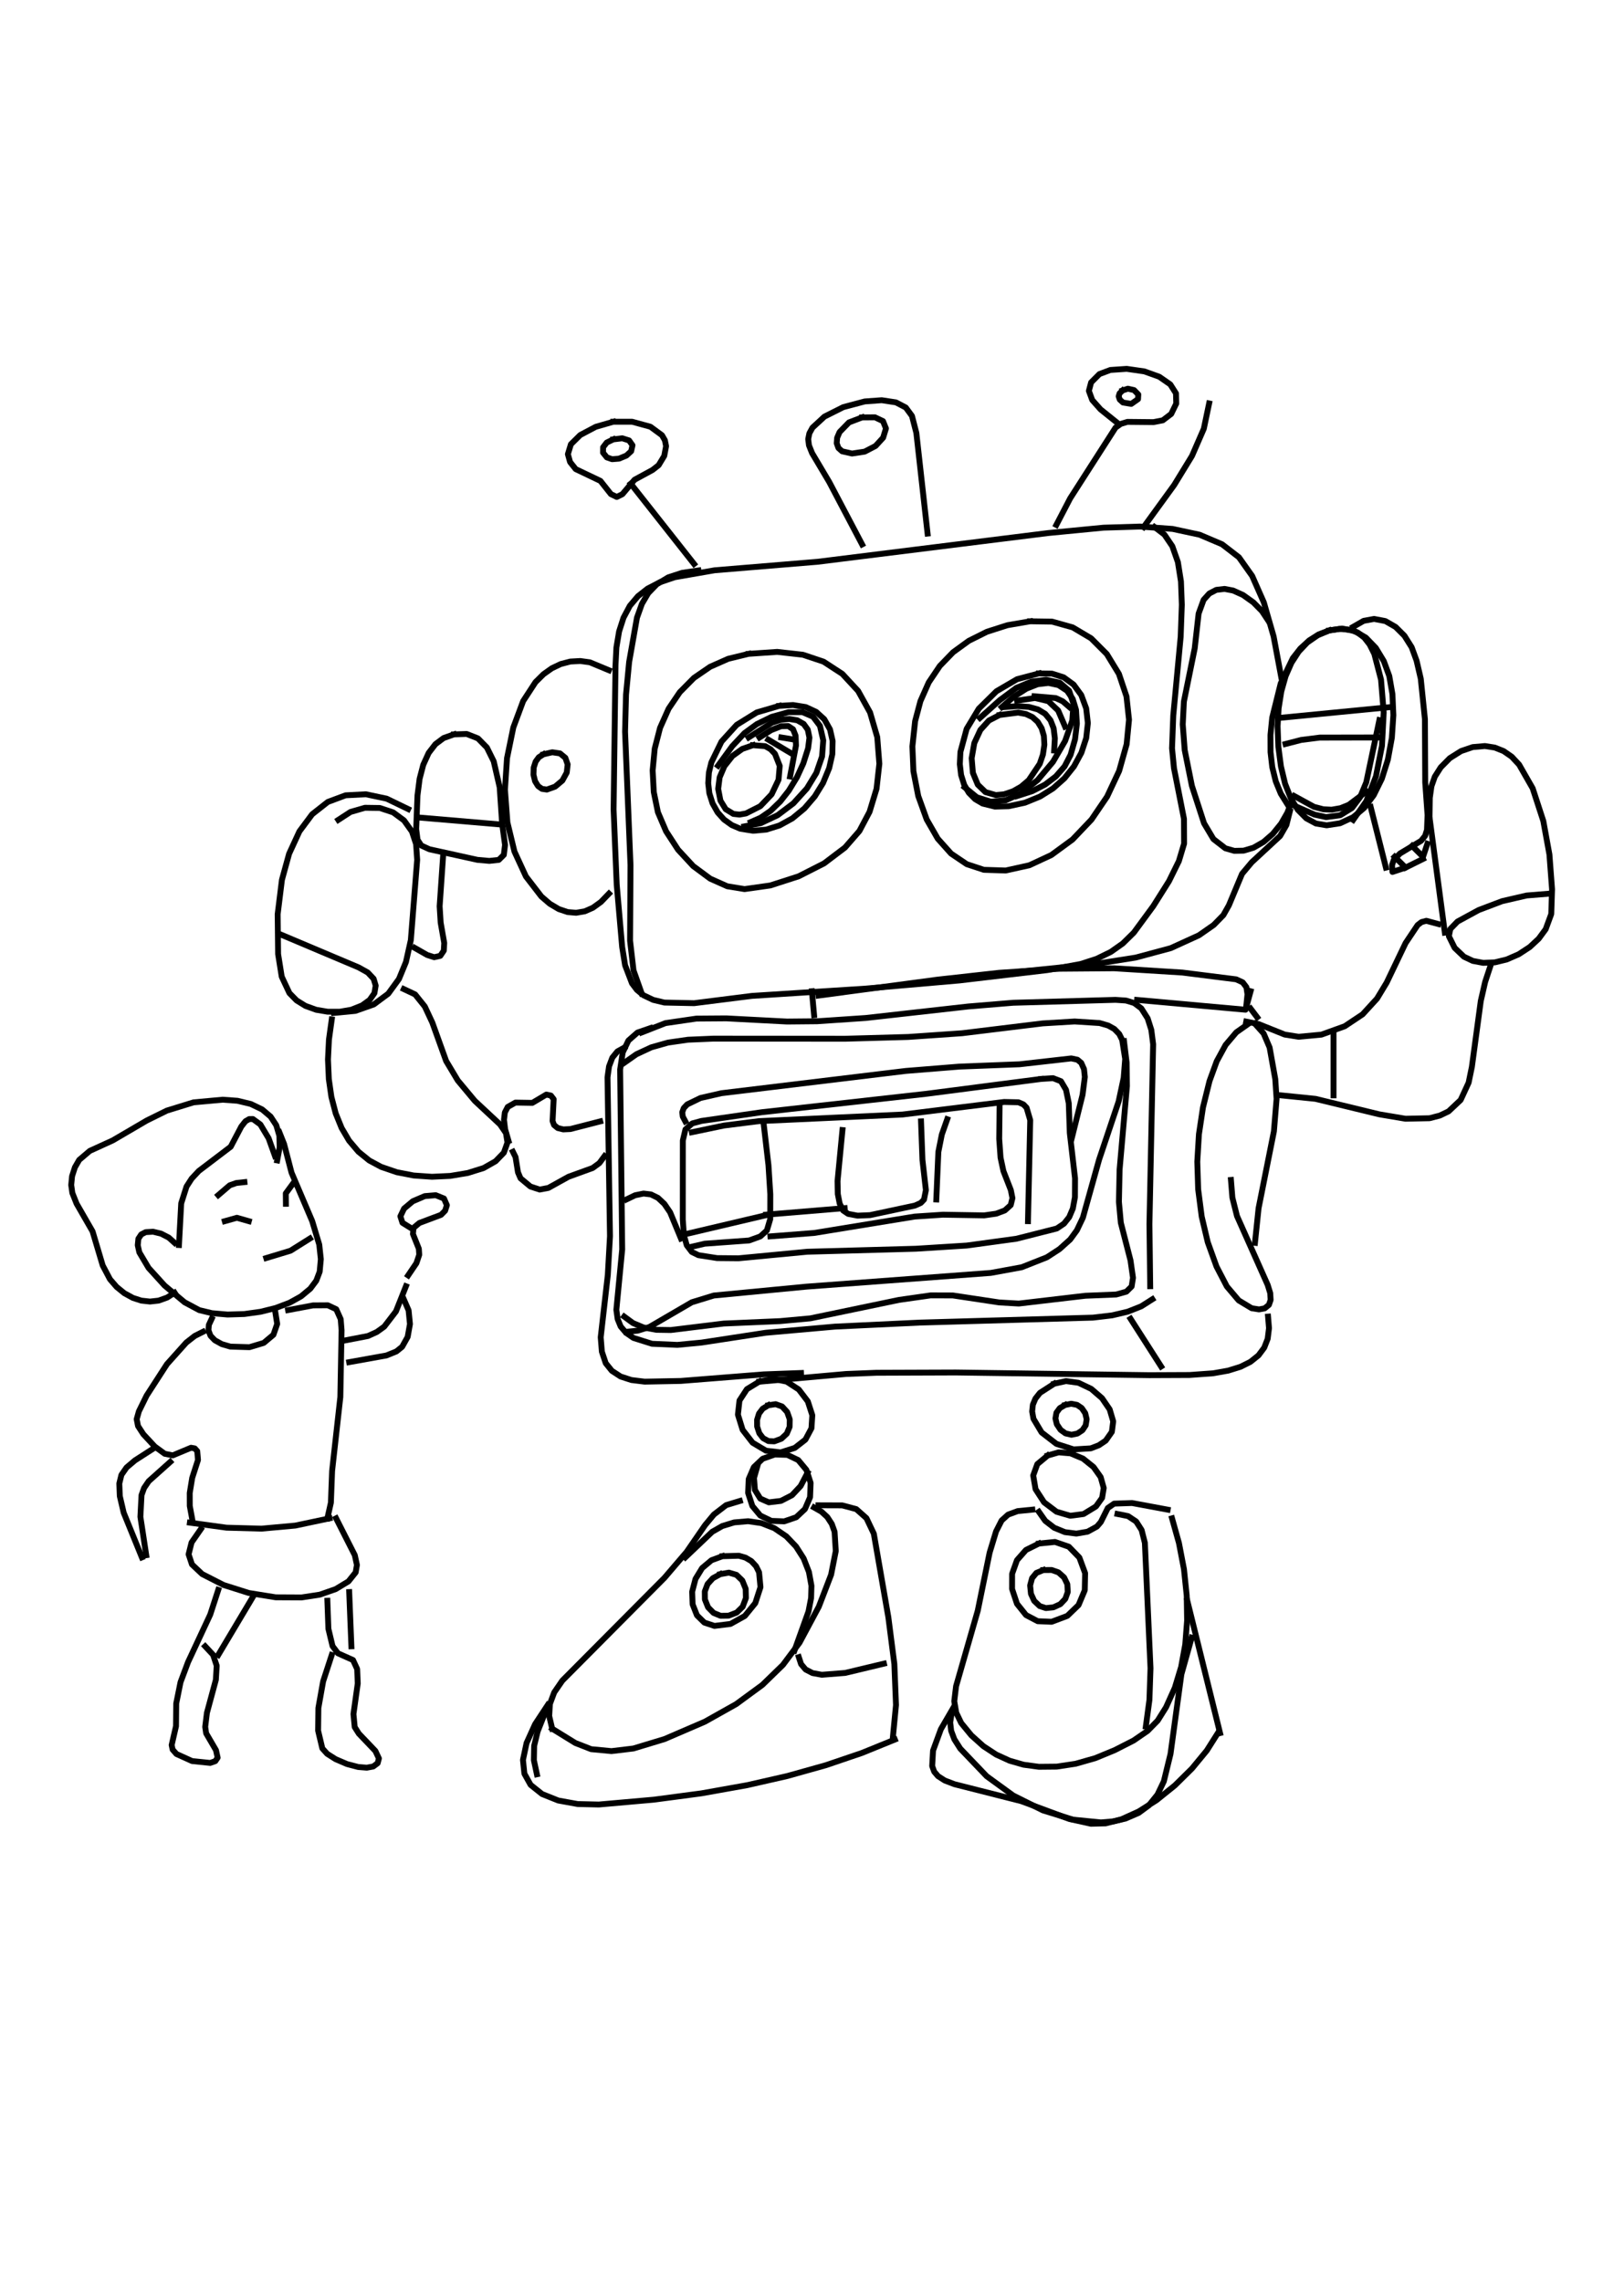 <?xml version="1.0" encoding="UTF-8"?>
<svg xmlns="http://www.w3.org/2000/svg" xmlns:xlink="http://www.w3.org/1999/xlink" width="519pt" height="729pt" viewBox="0 0 519 729" version="1.1">
<g id="surface1">
<path style="fill:none;stroke-width:1.5;stroke-linecap:square;stroke-linejoin:round;stroke:rgb(0%,0%,0%);stroke-opacity:1;stroke-miterlimit:4;" d="M 220.409 106.691 L 223.688 106.662 L 225.75 107.638 L 226.509 109.516 L 225.784 111.875 L 223.847 113.987 L 221.069 115.434 L 217.831 115.925 L 215.291 115.35 L 214.356 114.503 L 213.916 113.287 L 214.028 111.891 L 214.65 110.438 L 217.059 107.966 L 220.409 106.691 " transform="matrix(1.25,0,0,1.25,0,0)"/>
<path style="fill:none;stroke-width:1.5;stroke-linecap:square;stroke-linejoin:round;stroke:rgb(0%,0%,0%);stroke-opacity:1;stroke-miterlimit:4;" d="M 340.938 264.45 L 340.938 279.972 " transform="matrix(1.25,0,0,1.25,0,0)"/>
<path style="fill:none;stroke-width:1.5;stroke-linecap:square;stroke-linejoin:round;stroke:rgb(0%,0%,0%);stroke-opacity:1;stroke-miterlimit:4;" d="M 330.337 204.575 L 329.144 207.706 L 327.516 210.547 L 325.419 213.134 L 323.034 215.209 L 320.462 216.678 L 317.947 217.425 L 315.581 217.478 L 313.294 216.831 L 310.231 214.459 L 307.825 210.419 L 304.725 200.859 L 302.887 191.716 L 302.387 185.159 L 302.681 179.322 L 305.447 165.722 L 306.444 156.831 L 307.722 153.316 L 309.181 151.7 L 310.962 150.772 L 313.075 150.525 L 315.269 150.941 L 317.794 152.078 L 320.453 153.975 L 322.641 156.2 L 324.197 158.559 " transform="matrix(1.25,0,0,1.25,0,0)"/>
<path style="fill:none;stroke-width:1.5;stroke-linecap:square;stroke-linejoin:round;stroke:rgb(0%,0%,0%);stroke-opacity:1;stroke-miterlimit:4;" d="M 103.231 252.806 L 106.128 254.169 L 108.603 257.256 L 110.522 261.353 L 114.066 271.2 L 117.034 276.156 L 121.391 281.378 L 127.841 287.397 L 129.356 289.616 L 129.747 292.028 L 128.816 294.628 L 126.7 296.812 L 123.644 298.547 L 119.597 299.812 L 115.112 300.562 L 110.438 300.781 L 105.756 300.453 L 101.456 299.619 L 97.469 298.259 L 94.4 296.613 L 91.641 294.375 L 89.241 291.541 L 87.338 288.309 L 85.822 284.572 L 84.728 280.381 L 84.072 275.819 L 83.853 270.8 L 84.103 265.703 L 84.816 260.569 " transform="matrix(1.25,0,0,1.25,0,0)"/>
<path style="fill:none;stroke-width:1.5;stroke-linecap:square;stroke-linejoin:round;stroke:rgb(0%,0%,0%);stroke-opacity:1;stroke-miterlimit:4;" d="M 160.147 306.584 L 162.375 305.509 L 164.531 305.069 L 166.428 305.294 L 168.213 306.172 L 169.853 307.712 L 171.325 309.872 L 174.097 316.562 " transform="matrix(1.25,0,0,1.25,0,0)"/>
<path style="fill:none;stroke-width:1.5;stroke-linecap:square;stroke-linejoin:round;stroke:rgb(0%,0%,0%);stroke-opacity:1;stroke-miterlimit:4;" d="M 320.85 261.678 L 323.066 264.153 L 324.597 267.741 L 326.044 275.819 L 326.378 280.872 L 325.697 289.163 L 321.775 308.816 L 320.85 317.672 " transform="matrix(1.25,0,0,1.25,0,0)"/>
<path style="fill:none;stroke-width:1.5;stroke-linecap:square;stroke-linejoin:round;stroke:rgb(0%,0%,0%);stroke-opacity:1;stroke-miterlimit:4;" d="M 175.213 286.625 L 174.559 285.391 L 174.428 284.291 L 174.816 283.219 L 175.691 282.291 L 179.091 280.647 L 184.45 279.419 L 231.566 273.728 L 245.325 272.619 L 260.666 272.028 L 273.894 270.528 L 275.466 270.863 L 276.434 271.672 L 277.144 273.266 L 277.356 275.269 L 276.772 279.828 L 273.978 291.059 " transform="matrix(1.25,0,0,1.25,0,0)"/>
<path style="fill:none;stroke-width:1.5;stroke-linecap:square;stroke-linejoin:round;stroke:rgb(0%,0%,0%);stroke-opacity:1;stroke-miterlimit:4;" d="M 196.416 189.05 L 201.997 192.378 " transform="matrix(1.25,0,0,1.25,0,0)"/>
<path style="fill:none;stroke-width:1.5;stroke-linecap:square;stroke-linejoin:round;stroke:rgb(0%,0%,0%);stroke-opacity:1;stroke-miterlimit:4;" d="M 175.213 315.453 L 196.416 310.462 " transform="matrix(1.25,0,0,1.25,0,0)"/>
<path style="fill:none;stroke-width:1.5;stroke-linecap:square;stroke-linejoin:round;stroke:rgb(0%,0%,0%);stroke-opacity:1;stroke-miterlimit:4;" d="M 304.669 418.572 L 302.038 427.947 L 299.262 448.288 L 297.55 455.312 L 295.928 458.697 L 293.712 461.453 L 291.106 463.375 L 287.719 464.831 L 284.659 465.538 L 281.453 465.806 L 274.363 465.103 L 266.631 462.728 L 259.047 458.931 L 252.247 453.991 L 245.506 446.941 L 243.997 444.562 L 243.175 442.378 L 242.931 440.244 L 243.287 437.975 " transform="matrix(1.25,0,0,1.25,0,0)"/>
<path style="fill:none;stroke-width:1.5;stroke-linecap:square;stroke-linejoin:round;stroke:rgb(0%,0%,0%);stroke-opacity:1;stroke-miterlimit:4;" d="M 263.375 158.803 L 269 158.887 L 274.244 160.359 L 278.959 163.153 L 282.966 167.166 L 286.069 172.247 L 288.003 178.003 L 288.65 183.956 L 288.044 190.225 L 286.128 197.047 L 283.044 203.619 L 279.05 209.491 L 274.197 214.588 L 268.784 218.55 L 263.166 221.162 L 257.128 222.5 L 251.544 222.325 L 247.175 220.884 L 243.162 218.178 L 239.756 214.369 L 236.928 209.463 L 234.766 203.472 L 233.534 197.144 L 233.269 190.784 L 233.966 184.322 L 235.319 179.216 L 237.441 174.434 L 240.281 170.213 L 243.675 166.709 L 247.697 163.787 L 252.331 161.475 L 257.562 159.803 L 263.375 158.803 " transform="matrix(1.25,0,0,1.25,0,0)"/>
<path style="fill:none;stroke-width:1.5;stroke-linecap:square;stroke-linejoin:round;stroke:rgb(0%,0%,0%);stroke-opacity:1;stroke-miterlimit:4;" d="M 191.394 167.119 L 198.688 166.619 L 205.275 167.353 L 210.553 169.119 L 215.356 172.244 L 219.387 176.597 L 222.444 182.103 L 224.281 188.403 L 224.819 195.216 L 224.103 201.609 L 222.316 207.497 L 219.722 212.4 L 216.037 216.631 L 210.691 220.678 L 204.175 223.988 L 196.941 226.319 L 190.356 227.253 L 185.941 226.531 L 181.569 224.581 L 177.238 221.378 L 173.363 217.191 L 170.291 212.478 L 168.206 207.6 L 167.15 202.444 L 166.859 196.916 L 167.391 191.341 L 168.753 186.044 L 170.938 181.15 L 173.803 176.919 L 177.406 173.278 L 181.559 170.428 L 186.178 168.387 L 191.394 167.119 " transform="matrix(1.25,0,0,1.25,0,0)"/>
<path style="fill:none;stroke-width:1.5;stroke-linecap:square;stroke-linejoin:round;stroke:rgb(0%,0%,0%);stroke-opacity:1;stroke-miterlimit:4;" d="M 49.103 388.081 L 48.519 384.913 L 48.509 381.606 L 49.138 377.75 L 50.619 373.163 L 50.422 370.9 L 49.797 370.212 L 48.844 370.041 L 44.159 371.994 L 42.112 371.578 L 39.575 369.731 L 36.644 366.578 L 35.288 364.488 L 34.944 362.744 L 35.506 360.738 L 37.478 356.725 L 42.681 348.681 L 47.631 343.15 L 49.806 341.453 L 51.894 340.403 " transform="matrix(1.25,0,0,1.25,0,0)"/>
<path style="fill:none;stroke-width:1.5;stroke-linecap:square;stroke-linejoin:round;stroke:rgb(0%,0%,0%);stroke-opacity:1;stroke-miterlimit:4;" d="M 243.847 436.312 L 240.55 441.981 L 238.547 447.444 L 238.325 451.397 L 238.841 452.828 L 239.809 453.975 L 241.528 455.081 L 244.022 456.041 L 261.066 460.359 L 273.4 464.928 L 278.909 466.147 L 282.675 466.05 L 286.669 465.028 L 291.113 463.016 L 295.681 460.128 L 300.372 456.353 L 304.753 452.025 L 308.531 447.441 L 311.363 442.966 " transform="matrix(1.25,0,0,1.25,0,0)"/>
<path style="fill:none;stroke-width:1.5;stroke-linecap:square;stroke-linejoin:round;stroke:rgb(0%,0%,0%);stroke-opacity:1;stroke-miterlimit:4;" d="M 265.609 386.416 L 267.234 388.725 L 269.534 390.494 L 272.269 391.613 L 275.188 391.984 L 278.047 391.5 L 280.444 390.188 L 281.441 389.028 L 283.231 385.441 L 284.847 384.325 L 289.431 384.169 L 298.531 385.863 " transform="matrix(1.25,0,0,1.25,0,0)"/>
<path style="fill:none;stroke-width:1.5;stroke-linecap:square;stroke-linejoin:round;stroke:rgb(0%,0%,0%);stroke-opacity:1;stroke-miterlimit:4;" d="M 208.134 385.309 L 210.041 386.394 L 211.512 387.756 L 212.656 389.509 L 213.372 391.506 L 213.678 396.444 L 212.484 402.494 L 209.341 410.666 L 204.412 419.869 L 200.156 425.559 L 194.894 430.672 L 188.219 435.562 L 180.203 440.062 L 169.894 444.503 L 161.944 446.909 L 156.334 447.581 L 151.131 447.084 L 147.1 445.506 L 141.175 441.856 " transform="matrix(1.25,0,0,1.25,0,0)"/>
<path style="fill:none;stroke-width:1.5;stroke-linecap:square;stroke-linejoin:round;stroke:rgb(0%,0%,0%);stroke-opacity:1;stroke-miterlimit:4;" d="M 176.887 289.397 L 185.103 287.684 L 194.041 286.559 L 230.75 284.872 L 256.716 281.659 L 260.375 281.738 L 261.647 282.284 L 262.456 283.122 L 263.391 286.303 L 262.819 312.128 " transform="matrix(1.25,0,0,1.25,0,0)"/>
<path style="fill:none;stroke-width:1.5;stroke-linecap:square;stroke-linejoin:round;stroke:rgb(0%,0%,0%);stroke-opacity:1;stroke-miterlimit:4;" d="M 255.562 282.744 L 255.463 291.084 L 255.806 295.897 L 256.534 299.306 L 258.428 304.163 L 258.844 306.234 L 258.406 308.016 L 256.894 309.384 L 254.706 310.209 L 251.625 310.65 L 241.075 310.475 L 233.856 310.953 L 208.137 315.147 L 196.975 316.009 " transform="matrix(1.25,0,0,1.25,0,0)"/>
<path style="fill:none;stroke-width:1.5;stroke-linecap:square;stroke-linejoin:round;stroke:rgb(0%,0%,0%);stroke-opacity:1;stroke-miterlimit:4;" d="M 266.166 275.775 L 269.234 275.578 L 271.247 276.363 L 272.544 278.55 L 273.247 281.984 L 273.509 289.584 L 274.85 301.169 L 274.825 305.997 L 274.288 308.894 L 273.359 311.087 L 272.031 312.759 L 270.188 314 L 259.866 316.619 L 247.153 318.359 L 234.172 319.172 L 206.409 319.941 L 188.809 321.616 L 183.325 321.566 L 178.562 320.822 L 176.875 319.994 L 175.584 318.303 L 174.859 315.772 L 174.566 311.731 L 174.578 291.509 L 175.244 288.684 L 176.984 287.141 L 179.316 286.512 L 194.787 284.278 L 236.797 279.581 L 266.166 275.775 " transform="matrix(1.25,0,0,1.25,0,0)"/>
<path style="fill:none;stroke-width:1.5;stroke-linecap:square;stroke-linejoin:round;stroke:rgb(0%,0%,0%);stroke-opacity:1;stroke-miterlimit:4;" d="M 339.822 161.137 L 343.134 160.659 L 346.294 161.284 L 349.203 162.975 L 351.75 165.613 L 353.794 168.988 L 355.191 172.791 L 355.997 177.431 L 356.234 182.803 L 355.85 188.569 L 354.831 194.153 L 353.284 199.047 L 351.206 203.256 L 348.775 206.494 L 345.953 208.878 L 342.613 210.425 L 339.184 210.95 L 336.438 210.491 L 333.969 209.162 L 331.825 207.006 L 330.053 204.125 L 328.556 200.331 L 327.494 195.909 L 326.831 190.881 L 326.637 185.613 L 326.9 181.041 L 327.581 176.738 L 328.678 172.831 L 330.175 169.412 L 332.041 166.531 L 334.234 164.216 L 336.884 162.372 L 339.822 161.137 " transform="matrix(1.25,0,0,1.25,0,0)"/>
<path style="fill:none;stroke-width:1.5;stroke-linecap:square;stroke-linejoin:round;stroke:rgb(0%,0%,0%);stroke-opacity:1;stroke-miterlimit:4;" d="M 365.491 209.009 L 369.397 238.391 " transform="matrix(1.25,0,0,1.25,0,0)"/>
<path style="fill:none;stroke-width:1.5;stroke-linecap:square;stroke-linejoin:round;stroke:rgb(0%,0%,0%);stroke-opacity:1;stroke-miterlimit:4;" d="M 70.309 334.856 L 70.869 338.391 L 69.903 341.166 L 67.425 343.244 L 63.778 344.337 L 58.894 344.191 L 56.706 343.553 L 54.925 342.566 L 53.819 341.416 L 53.291 340.028 L 53.4 338.631 L 54.125 337.075 " transform="matrix(1.25,0,0,1.25,0,0)"/>
<path style="fill:none;stroke-width:1.5;stroke-linecap:square;stroke-linejoin:round;stroke:rgb(0%,0%,0%);stroke-opacity:1;stroke-miterlimit:4;" d="M 207.575 253.359 L 208.134 259.459 " transform="matrix(1.25,0,0,1.25,0,0)"/>
<path style="fill:none;stroke-width:1.5;stroke-linecap:square;stroke-linejoin:round;stroke:rgb(0%,0%,0%);stroke-opacity:1;stroke-miterlimit:4;" d="M 195.3 287.734 L 196.469 297.794 L 196.941 305.247 L 196.925 311.581 L 196.062 314.5 L 194.381 316.028 L 191.519 317.062 L 180.172 317.884 L 176.328 318.781 " transform="matrix(1.25,0,0,1.25,0,0)"/>
<path style="fill:none;stroke-width:1.5;stroke-linecap:square;stroke-linejoin:round;stroke:rgb(0%,0%,0%);stroke-opacity:1;stroke-miterlimit:4;" d="M 299.647 388.081 L 301.413 394.381 L 302.7 401.091 L 303.403 407.828 L 303.503 414.206 L 303.028 420.319 L 301.978 426.066 L 300.369 431.369 L 298.122 436.359 L 295.972 439.788 L 293.403 442.409 L 289.828 444.866 L 284.972 447.341 L 280.022 449.381 L 274.994 450.812 L 270.169 451.544 L 265.597 451.587 L 261.709 451.059 L 258.128 450.034 L 254.684 448.462 L 251.412 446.316 L 248.344 443.562 L 245.741 440.391 L 244.481 437.775 L 243.972 434.834 L 244.434 430.994 L 249.978 411.688 L 253.012 396.856 L 254.659 391.425 L 256.078 388.637 L 257.731 387.137 L 260.184 386.234 L 263.934 385.863 " transform="matrix(1.25,0,0,1.25,0,0)"/>
<path style="fill:none;stroke-width:1.5;stroke-linecap:square;stroke-linejoin:round;stroke:rgb(0%,0%,0%);stroke-opacity:1;stroke-miterlimit:4;" d="M 164.053 253.916 L 161.966 248.028 L 161.088 240.447 L 161.197 221.116 L 159.806 187.025 L 160.05 177.569 L 160.85 169.2 L 162.85 157.875 L 164.113 154.344 L 165.728 151.603 L 167.928 149.331 L 170.85 147.572 L 174.4 146.416 L 178.559 145.806 " transform="matrix(1.25,0,0,1.25,0,0)"/>
<path style="fill:none;stroke-width:1.5;stroke-linecap:square;stroke-linejoin:round;stroke:rgb(0%,0%,0%);stroke-opacity:1;stroke-miterlimit:4;" d="M 256.122 180.734 L 259.231 178.053 L 262.419 176.019 L 265.297 174.887 L 268.059 174.562 L 270.6 175.106 L 272.812 176.55 L 274.253 178.647 L 275.097 181.428 L 275.322 184.956 L 274.847 188.966 L 273.712 192.928 L 272.184 195.878 L 269.947 198.453 L 267.194 200.534 L 263.9 202.219 L 260.028 203.466 " transform="matrix(1.25,0,0,1.25,0,0)"/>
<path style="fill:none;stroke-width:1.5;stroke-linecap:square;stroke-linejoin:round;stroke:rgb(0%,0%,0%);stroke-opacity:1;stroke-miterlimit:4;" d="M 266.728 401.306 L 268.869 401.284 L 270.597 401.891 L 272.053 403.191 L 272.872 404.897 L 272.994 406.897 L 272.359 408.669 L 271.094 410.016 L 269.316 410.828 L 267.394 411.025 L 265.812 410.506 L 264.413 409.184 L 263.578 407.375 L 263.366 405.231 L 263.866 403.372 L 264.966 402.038 L 266.728 401.306 " transform="matrix(1.25,0,0,1.25,0,0)"/>
<path style="fill:none;stroke-width:1.5;stroke-linecap:square;stroke-linejoin:round;stroke:rgb(0%,0%,0%);stroke-opacity:1;stroke-miterlimit:4;" d="M 184.697 397.766 L 188.897 397.644 L 190.603 398.131 L 192.094 399.016 L 193.287 400.306 L 194.069 401.875 L 194.428 405.669 L 193.106 409.75 L 190.425 413.038 L 186.769 415.072 L 182.659 415.578 L 180.075 414.725 L 178.188 412.875 L 177.078 410.066 L 176.963 406.831 L 177.816 403.569 L 179.509 400.797 L 181.906 398.791 L 184.697 397.766 " transform="matrix(1.25,0,0,1.25,0,0)"/>
<path style="fill:none;stroke-width:1.5;stroke-linecap:square;stroke-linejoin:round;stroke:rgb(0%,0%,0%);stroke-opacity:1;stroke-miterlimit:4;" d="M 329.219 205.681 L 327.459 202.869 L 326.166 199.713 L 325.272 196.078 L 324.831 192.238 L 324.819 187.841 L 325.259 183.428 L 327.431 174.684 L 330.522 168.238 L 332.447 165.778 L 334.734 163.678 L 337.159 162.15 L 339.822 161.137 L 342.478 160.75 L 345.259 160.972 L 347.128 161.684 L 348.816 162.997 L 350.163 164.728 L 351.369 167.134 L 353.078 173.7 L 353.766 182.084 L 353.316 190.669 L 351.788 198.434 L 349.319 204.781 L 345.959 209.562 " transform="matrix(1.25,0,0,1.25,0,0)"/>
<path style="fill:none;stroke-width:1.5;stroke-linecap:square;stroke-linejoin:round;stroke:rgb(0%,0%,0%);stroke-opacity:1;stroke-miterlimit:4;" d="M 164.053 263.894 L 170.144 261.506 L 178.041 260.35 L 185.678 260.294 L 201.216 261.106 L 208.906 261.034 L 221.312 260.197 L 247.537 257.256 L 259.041 256.303 L 285.2 255.559 L 287.878 255.738 L 289.978 256.372 L 291.797 257.744 L 293.416 260.294 L 294.353 263.247 L 294.819 266.906 L 293.872 312.891 L 294.066 328.759 " transform="matrix(1.25,0,0,1.25,0,0)"/>
<path style="fill:none;stroke-width:1.5;stroke-linecap:square;stroke-linejoin:round;stroke:rgb(0%,0%,0%);stroke-opacity:1;stroke-miterlimit:4;" d="M 264.491 177.963 L 269.913 178.425 L 271.703 179.253 L 273.419 180.734 " transform="matrix(1.25,0,0,1.25,0,0)"/>
<path style="fill:none;stroke-width:1.5;stroke-linecap:square;stroke-linejoin:round;stroke:rgb(0%,0%,0%);stroke-opacity:1;stroke-miterlimit:4;" d="M 235.475 286.625 L 235.841 296.472 L 236.719 304.2 L 236.234 306.609 L 235.412 307.469 L 233.912 308.141 L 222.431 310.584 L 219.25 310.719 L 216.847 310.266 L 215.581 309.413 L 214.684 307.659 L 214.2 305.197 L 214.128 301.881 L 215.387 288.844 " transform="matrix(1.25,0,0,1.25,0,0)"/>
<path style="fill:none;stroke-width:1.5;stroke-linecap:square;stroke-linejoin:round;stroke:rgb(0%,0%,0%);stroke-opacity:1;stroke-miterlimit:4;" d="M 85.931 388.081 L 90.706 397.494 L 91.256 400.003 L 90.931 401.897 L 89.088 404.2 L 85.825 406.172 L 81.772 407.587 L 77.109 408.303 L 70.484 408.269 L 63.619 407.166 L 57.159 405.119 L 51.681 402.322 L 49.075 399.859 L 48.219 397.281 L 48.975 394.25 L 51.337 390.853 " transform="matrix(1.25,0,0,1.25,0,0)"/>
<path style="fill:none;stroke-width:1.5;stroke-linecap:square;stroke-linejoin:round;stroke:rgb(0%,0%,0%);stroke-opacity:1;stroke-miterlimit:4;" d="M 329.778 207.347 L 328.891 210.863 L 327.272 213.681 L 320.031 220.384 L 317.547 223.347 L 314.181 231.406 L 312.772 233.9 L 310.3 236.425 L 306.531 239.053 L 299.316 242.344 L 290.35 244.756 L 280.453 246.319 L 260.587 248.372 " transform="matrix(1.25,0,0,1.25,0,0)"/>
<path style="fill:none;stroke-width:1.5;stroke-linecap:square;stroke-linejoin:round;stroke:rgb(0%,0%,0%);stroke-opacity:1;stroke-miterlimit:4;" d="M 175.213 398.059 L 182.081 391.528 L 184.662 390.053 L 187.697 389.125 L 191.259 388.819 L 194.644 389.306 L 197.947 390.591 L 201.034 392.688 L 203.512 395.278 L 205.469 398.347 L 206.816 401.794 L 207.459 405.322 L 207.369 408.456 L 206.706 411.881 L 203.113 421.897 " transform="matrix(1.25,0,0,1.25,0,0)"/>
<path style="fill:none;stroke-width:1.5;stroke-linecap:square;stroke-linejoin:round;stroke:rgb(0%,0%,0%);stroke-opacity:1;stroke-miterlimit:4;" d="M 141.175 441.856 L 140.412 438.609 L 140.591 435.531 L 141.691 432.584 L 143.769 429.559 L 169.875 403.297 L 175.562 396.644 L 180.266 389.819 L 182.512 387.116 L 185.656 384.703 L 189.162 383.644 " transform="matrix(1.25,0,0,1.25,0,0)"/>
<path style="fill:none;stroke-width:1.5;stroke-linecap:square;stroke-linejoin:round;stroke:rgb(0%,0%,0%);stroke-opacity:1;stroke-miterlimit:4;" d="M 265.609 394.531 L 269.719 394.113 L 273.269 395.341 L 275.956 398.106 L 277.428 402.097 L 277.337 406.462 L 275.744 410.253 L 272.878 413.016 L 268.866 414.525 L 265.306 414.375 L 262.316 412.806 L 260.006 409.922 L 258.753 406.144 L 258.762 402.262 L 260.006 398.778 L 262.303 396.169 L 265.609 394.531 " transform="matrix(1.25,0,0,1.25,0,0)"/>
<path style="fill:none;stroke-width:1.5;stroke-linecap:square;stroke-linejoin:round;stroke:rgb(0%,0%,0%);stroke-opacity:1;stroke-miterlimit:4;" d="M 285.697 108.109 L 281.375 104.641 L 279.241 102.234 L 278.387 99.906 L 278.959 97.747 L 281.084 95.616 L 283.887 94.562 L 288.059 94.278 L 292.572 94.928 L 296.384 96.297 L 299.203 98.256 L 300.656 100.544 L 300.728 103.144 L 299.438 105.797 L 297.284 107.434 L 294.903 107.897 L 288.247 107.831 L 286.538 108.35 L 285.216 109.284 L 273.606 127.381 L 270.072 134.166 " transform="matrix(1.25,0,0,1.25,0,0)"/>
<path style="fill:none;stroke-width:1.5;stroke-linecap:square;stroke-linejoin:round;stroke:rgb(0%,0%,0%);stroke-opacity:1;stroke-miterlimit:4;" d="M 303.553 409.147 L 311.922 442.966 " transform="matrix(1.25,0,0,1.25,0,0)"/>
<path style="fill:none;stroke-width:1.5;stroke-linecap:square;stroke-linejoin:round;stroke:rgb(0%,0%,0%);stroke-opacity:1;stroke-miterlimit:4;" d="M 195.859 310.462 L 215.947 308.8 " transform="matrix(1.25,0,0,1.25,0,0)"/>
<path style="fill:none;stroke-width:1.5;stroke-linecap:square;stroke-linejoin:round;stroke:rgb(0%,0%,0%);stroke-opacity:1;stroke-miterlimit:4;" d="M 319.734 257.797 L 321.409 260.012 " transform="matrix(1.25,0,0,1.25,0,0)"/>
<path style="fill:none;stroke-width:1.5;stroke-linecap:square;stroke-linejoin:round;stroke:rgb(0%,0%,0%);stroke-opacity:1;stroke-miterlimit:4;" d="M 43.525 373.666 L 38.019 378.591 L 36.844 380.319 L 36.181 382.137 L 35.894 387.694 L 37.388 397.506 " transform="matrix(1.25,0,0,1.25,0,0)"/>
<path style="fill:none;stroke-width:1.5;stroke-linecap:square;stroke-linejoin:round;stroke:rgb(0%,0%,0%);stroke-opacity:1;stroke-miterlimit:4;" d="M 350.425 206.238 L 354.331 221.759 " transform="matrix(1.25,0,0,1.25,0,0)"/>
<path style="fill:none;stroke-width:1.5;stroke-linecap:square;stroke-linejoin:round;stroke:rgb(0%,0%,0%);stroke-opacity:1;stroke-miterlimit:4;" d="M 71.981 238.947 L 91.681 247.266 L 94.022 248.569 L 95.522 250.166 L 96.05 251.912 L 95.725 253.85 L 94.519 255.575 L 92.569 256.988 L 89.838 258.078 L 86.891 258.591 L 83.753 258.591 L 80.831 258.097 L 78.081 257.1 L 75.828 255.706 L 73.997 253.834 L 72.025 249.634 L 71.103 243.859 L 70.991 233.662 L 72.078 224.891 L 73.912 218.228 L 76.553 212.497 L 79.816 208.119 L 83.816 204.975 L 88.359 203.281 L 93.531 203.012 L 98.853 204.137 L 104.347 206.791 " transform="matrix(1.25,0,0,1.25,0,0)"/>
<path style="fill:none;stroke-width:1.5;stroke-linecap:square;stroke-linejoin:round;stroke:rgb(0%,0%,0%);stroke-opacity:1;stroke-miterlimit:4;" d="M 79.237 316.562 L 74.278 319.675 L 68.075 321.553 " transform="matrix(1.25,0,0,1.25,0,0)"/>
<path style="fill:none;stroke-width:1.5;stroke-linecap:square;stroke-linejoin:round;stroke:rgb(0%,0%,0%);stroke-opacity:1;stroke-miterlimit:4;" d="M 159.588 271.656 L 162.731 269.453 L 166.528 267.691 L 170.784 266.488 L 175.875 265.75 L 182.387 265.472 L 216.053 265.5 L 232.216 265.044 L 245.969 264.094 L 266.584 261.578 L 274.747 261.087 L 281.141 261.494 L 283.322 262.125 L 284.894 263.003 L 286.147 264.291 L 286.903 265.797 L 287.672 270.659 L 287.288 275.491 L 285.997 281.531 L 280.997 296.409 L 276.856 311.231 L 275.328 314.447 L 273.619 316.794 L 270.866 319.272 L 267.644 321.366 L 261.228 323.903 L 253.303 325.356 L 206.134 328.866 L 182.5 331.131 L 176.887 332.85 L 166.012 339.188 L 163.037 340.113 L 160.147 340.403 " transform="matrix(1.25,0,0,1.25,0,0)"/>
<path style="fill:none;stroke-width:1.5;stroke-linecap:square;stroke-linejoin:round;stroke:rgb(0%,0%,0%);stroke-opacity:1;stroke-miterlimit:4;" d="M 140.059 435.759 L 136.809 440.694 L 134.628 445.5 L 133.703 449.837 L 134.069 453.347 L 135.653 456.203 L 138.581 458.544 L 142.728 460.206 L 147.7 461.109 L 153.1 461.234 L 167.162 459.991 L 179.297 458.381 L 190.994 456.291 L 201.262 453.953 L 211.128 451.188 L 220.312 448.069 L 228.781 444.628 " transform="matrix(1.25,0,0,1.25,0,0)"/>
<path style="fill:none;stroke-width:1.5;stroke-linecap:square;stroke-linejoin:round;stroke:rgb(0%,0%,0%);stroke-opacity:1;stroke-miterlimit:4;" d="M 156.797 107.797 L 161.622 107.797 L 166.294 109.075 L 169.25 111.25 L 169.991 112.537 L 170.294 114.041 L 169.828 116.525 L 168.387 118.909 L 166.834 120.122 L 162.234 122.622 L 159.125 126.312 L 157.688 127.019 L 156.188 126.297 L 153.512 122.919 L 147.181 119.9 L 145.747 118.091 L 145.191 116.084 L 145.959 113.55 L 148.347 111.194 L 152.309 109.097 L 156.797 107.797 " transform="matrix(1.25,0,0,1.25,0,0)"/>
<path style="fill:none;stroke-width:1.5;stroke-linecap:square;stroke-linejoin:round;stroke:rgb(0%,0%,0%);stroke-opacity:1;stroke-miterlimit:4;" d="M 161.262 123.631 L 177.444 144.144 " transform="matrix(1.25,0,0,1.25,0,0)"/>
<path style="fill:none;stroke-width:1.5;stroke-linecap:square;stroke-linejoin:round;stroke:rgb(0%,0%,0%);stroke-opacity:1;stroke-miterlimit:4;" d="M 287.369 266.113 L 288.041 271.613 L 288.119 277.594 L 286.238 298.981 L 286.069 307.188 L 286.556 312.534 L 289.028 322.141 L 289.669 326.6 L 289.325 328.809 L 287.978 330.144 L 285.366 330.875 L 277.503 331.191 L 260.466 333.188 L 255.475 332.903 L 243.597 331.113 L 237.947 331.094 L 229.838 332.253 L 207.194 336.966 L 199.459 337.675 L 185.037 338.294 L 171.512 339.953 L 167.809 339.897 L 164.512 339.294 L 161.834 338.172 L 159.588 336.522 " transform="matrix(1.25,0,0,1.25,0,0)"/>
<path style="fill:none;stroke-width:1.5;stroke-linecap:square;stroke-linejoin:round;stroke:rgb(0%,0%,0%);stroke-opacity:1;stroke-miterlimit:4;" d="M 107.694 209.009 L 127.225 210.672 " transform="matrix(1.25,0,0,1.25,0,0)"/>
<path style="fill:none;stroke-width:1.5;stroke-linecap:square;stroke-linejoin:round;stroke:rgb(0%,0%,0%);stroke-opacity:1;stroke-miterlimit:4;" d="M 55.8 406.375 L 53.747 412.688 L 48.069 424.85 L 46.153 429.966 L 45.053 435.4 L 45 441.206 L 43.888 446.028 L 44.131 447.194 L 45.116 448.316 L 49.109 450.122 L 53.737 450.6 L 55.044 450.141 L 55.644 449.262 L 55.222 447.341 L 52.703 443.031 L 52.462 441.384 L 52.9 437.809 L 55.188 429.363 L 55.403 425.756 L 54.478 422.959 L 52.453 420.791 " transform="matrix(1.25,0,0,1.25,0,0)"/>
<path style="fill:none;stroke-width:1.5;stroke-linecap:square;stroke-linejoin:round;stroke:rgb(0%,0%,0%);stroke-opacity:1;stroke-miterlimit:4;" d="M 138.953 192.797 L 141.194 192.278 L 143.178 192.572 L 144.544 193.7 L 145.131 195.387 L 144.897 197.475 L 143.778 199.509 L 141.922 201.062 L 139.812 201.816 L 138.556 201.631 L 137.569 200.925 L 136.803 199.688 L 136.387 197.994 L 136.45 196.194 L 136.944 194.666 L 137.762 193.544 L 138.953 192.797 " transform="matrix(1.25,0,0,1.25,0,0)"/>
<path style="fill:none;stroke-width:1.5;stroke-linecap:square;stroke-linejoin:round;stroke:rgb(0%,0%,0%);stroke-opacity:1;stroke-miterlimit:4;" d="M 209.25 254.469 L 239.641 250.4 L 255.425 248.647 L 270.844 247.606 L 284.856 247.494 L 302.288 248.581 L 316.05 250.319 L 317.722 251.091 L 318.663 252.325 L 318.938 254.141 L 318.619 257.241 " transform="matrix(1.25,0,0,1.25,0,0)"/>
<path style="fill:none;stroke-width:1.5;stroke-linecap:square;stroke-linejoin:round;stroke:rgb(0%,0%,0%);stroke-opacity:1;stroke-miterlimit:4;" d="M 130.012 291.616 L 129.144 288.644 L 128.85 286.228 L 129.075 284.334 L 129.809 282.931 L 131.775 281.819 L 136.103 281.891 L 139.681 279.766 L 140.838 280.019 L 141.553 280.947 L 141.272 286.538 L 141.656 287.559 L 142.591 288.319 L 144.006 288.672 L 145.838 288.581 L 153.45 286.625 " transform="matrix(1.25,0,0,1.25,0,0)"/>
<path style="fill:none;stroke-width:1.5;stroke-linecap:square;stroke-linejoin:round;stroke:rgb(0%,0%,0%);stroke-opacity:1;stroke-miterlimit:4;" d="M 45.756 318.225 L 46.328 307.569 L 47.688 303.284 L 49.006 301.241 L 50.828 299.294 L 58.984 293.1 L 61.688 287.953 L 62.756 286.587 L 63.716 286.031 L 64.656 286.022 L 66.559 287.406 L 68.678 290.941 L 70.309 295.494 " transform="matrix(1.25,0,0,1.25,0,0)"/>
<path style="fill:none;stroke-width:1.5;stroke-linecap:square;stroke-linejoin:round;stroke:rgb(0%,0%,0%);stroke-opacity:1;stroke-miterlimit:4;" d="M 103.787 328.759 L 101.231 335.188 L 98.231 339.094 L 96.347 340.447 L 94.084 341.478 L 88.162 342.619 " transform="matrix(1.25,0,0,1.25,0,0)"/>
<path style="fill:none;stroke-width:1.5;stroke-linecap:square;stroke-linejoin:round;stroke:rgb(0%,0%,0%);stroke-opacity:1;stroke-miterlimit:4;" d="M 103.231 332.084 L 104.469 334.928 L 104.812 338.428 L 104.228 341.703 L 102.809 344.241 L 101.344 345.419 L 98.794 346.453 L 89.281 348.163 " transform="matrix(1.25,0,0,1.25,0,0)"/>
<path style="fill:none;stroke-width:1.5;stroke-linecap:square;stroke-linejoin:round;stroke:rgb(0%,0%,0%);stroke-opacity:1;stroke-miterlimit:4;" d="M 295.181 134.719 L 297.7 136.637 L 299.722 139.619 L 301.144 143.662 L 301.931 148.616 L 302.153 154.562 L 301.856 162.766 L 299.962 182.903 L 299.647 191.269 L 300.153 196.381 L 302.7 209.294 L 302.731 215.634 L 301.394 220.103 L 298.859 225.244 L 294.856 231.597 L 289.872 238.381 L 287.053 241.153 L 284.006 243.3 L 280.372 245.075 L 276.309 246.391 L 267.772 247.956 L 245.322 250.6 L 221.256 252.691 L 192.259 254.547 L 177.456 256.413 L 169.866 256.253 L 167 255.569 L 164.503 254.381 L 162.841 253.016 L 161.584 251.347 L 159.816 246.725 L 159.066 242.066 L 157.669 226.059 L 156.875 206.909 L 157.356 170.756 " transform="matrix(1.25,0,0,1.25,0,0)"/>
<path style="fill:none;stroke-width:1.5;stroke-linecap:square;stroke-linejoin:round;stroke:rgb(0%,0%,0%);stroke-opacity:1;stroke-miterlimit:4;" d="M 365.491 208.453 L 365.553 203.909 L 365.972 200.953 L 366.834 198.512 L 368.353 196.122 L 370.663 193.787 L 373.547 191.972 L 376.538 190.953 L 379.634 190.684 L 382.163 191.078 L 384.416 191.978 L 386.509 193.425 L 388.387 195.444 L 391.85 201.494 L 394.572 209.847 L 396.134 218.406 L 396.806 227.284 L 396.6 233.628 L 395.175 237.506 L 393.391 239.934 L 391.1 242.062 L 388.281 243.906 L 385.203 245.247 L 382.188 245.978 L 379.209 246.106 L 376.547 245.606 L 374.278 244.531 L 371.906 242.275 L 370.425 239.297 L 370.797 237.447 L 372.637 235.547 L 378.062 232.597 L 384.047 230.331 L 390.312 228.887 L 396.181 228.412 " transform="matrix(1.25,0,0,1.25,0,0)"/>
<path style="fill:none;stroke-width:1.5;stroke-linecap:square;stroke-linejoin:round;stroke:rgb(0%,0%,0%);stroke-opacity:1;stroke-miterlimit:4;" d="M 326.988 183.506 L 355.447 180.734 " transform="matrix(1.25,0,0,1.25,0,0)"/>
<path style="fill:none;stroke-width:1.5;stroke-linecap:square;stroke-linejoin:round;stroke:rgb(0%,0%,0%);stroke-opacity:1;stroke-miterlimit:4;" d="M 294.625 332.084 L 291.772 333.897 L 288.328 335.262 L 284.344 336.2 L 279.45 336.781 L 235.075 338.056 L 213.463 339.081 L 195.778 340.647 L 179.356 343.159 L 173.184 343.75 L 166.691 343.466 L 161.953 341.975 L 160.062 340.669 L 158.684 339.05 L 157.916 337.166 L 157.578 334.784 L 159.075 319.341 L 158.547 273.372 L 159.206 269.009 L 160.656 265.969 L 162.975 263.928 L 166.284 262.784 " transform="matrix(1.25,0,0,1.25,0,0)"/>
<path style="fill:none;stroke-width:1.5;stroke-linecap:square;stroke-linejoin:round;stroke:rgb(0%,0%,0%);stroke-opacity:1;stroke-miterlimit:4;" d="M 64.728 408.038 L 55.8 423.006 " transform="matrix(1.25,0,0,1.25,0,0)"/>
<path style="fill:none;stroke-width:1.5;stroke-linecap:square;stroke-linejoin:round;stroke:rgb(0%,0%,0%);stroke-opacity:1;stroke-miterlimit:4;" d="M 199.762 188.497 L 203.113 189.05 " transform="matrix(1.25,0,0,1.25,0,0)"/>
<path style="fill:none;stroke-width:1.5;stroke-linecap:square;stroke-linejoin:round;stroke:rgb(0%,0%,0%);stroke-opacity:1;stroke-miterlimit:4;" d="M 314.712 301.594 L 315.078 306.122 L 316.256 310.816 L 324.109 328.438 L 324.753 330.525 L 324.856 332.256 L 324.416 333.525 L 323.334 334.406 L 321.9 334.681 L 320.012 334.384 L 316.694 332.384 L 313.663 328.809 L 311.019 323.722 L 308.778 317.497 L 307.231 310.95 L 306.328 303.981 L 306.106 296.922 L 306.525 289.903 L 307.559 283.053 L 309.228 276.316 L 311.072 271.259 L 313.344 267.087 L 316.075 263.863 L 319.175 261.678 " transform="matrix(1.25,0,0,1.25,0,0)"/>
<path style="fill:none;stroke-width:1.5;stroke-linecap:square;stroke-linejoin:round;stroke:rgb(0%,0%,0%);stroke-opacity:1;stroke-miterlimit:4;" d="M 184.141 402.353 L 186.353 401.962 L 188.284 402.525 L 189.778 403.966 L 190.647 406.103 L 190.703 408.469 L 189.869 410.678 L 188.353 412.169 L 186.256 412.969 L 184.234 412.997 L 182.438 412.262 L 181.028 410.825 L 180.216 408.819 L 180.194 406.753 L 180.9 404.887 L 182.25 403.391 L 184.141 402.353 " transform="matrix(1.25,0,0,1.25,0,0)"/>
<path style="fill:none;stroke-width:1.5;stroke-linecap:square;stroke-linejoin:round;stroke:rgb(0%,0%,0%);stroke-opacity:1;stroke-miterlimit:4;" d="M 57.475 312.128 L 60.556 311.262 L 63.612 312.128 " transform="matrix(1.25,0,0,1.25,0,0)"/>
<path style="fill:none;stroke-width:1.5;stroke-linecap:square;stroke-linejoin:round;stroke:rgb(0%,0%,0%);stroke-opacity:1;stroke-miterlimit:4;" d="M 73.656 334.856 L 80.034 333.656 L 83.812 333.631 L 85.966 334.637 L 87.103 337.175 L 87.328 339.997 L 87.013 357.084 L 84.906 375.978 L 84.597 384.087 L 83.7 388.081 " transform="matrix(1.25,0,0,1.25,0,0)"/>
<path style="fill:none;stroke-width:1.5;stroke-linecap:square;stroke-linejoin:round;stroke:rgb(0%,0%,0%);stroke-opacity:1;stroke-miterlimit:4;" d="M 286.994 99.806 L 288.359 99.353 L 289.944 99.709 L 291.022 100.831 L 290.953 102.019 L 289.225 103.234 L 287.109 102.884 L 286.281 102.131 L 286.009 101.3 L 286.238 100.541 L 286.994 99.806 " transform="matrix(1.25,0,0,1.25,0,0)"/>
<path style="fill:none;stroke-width:1.5;stroke-linecap:square;stroke-linejoin:round;stroke:rgb(0%,0%,0%);stroke-opacity:1;stroke-miterlimit:4;" d="M 309.131 103.119 L 307.775 109.581 L 304.75 116.531 L 300.194 123.975 L 292.391 134.719 " transform="matrix(1.25,0,0,1.25,0,0)"/>
<path style="fill:none;stroke-width:1.5;stroke-linecap:square;stroke-linejoin:round;stroke:rgb(0%,0%,0%);stroke-opacity:1;stroke-miterlimit:4;" d="M 113.275 218.988 L 112.4 231.647 L 112.662 235.816 L 113.575 241.022 L 113.463 242.984 L 112.566 244.312 L 111.009 244.662 L 109.216 244.091 L 106.019 242.272 " transform="matrix(1.25,0,0,1.25,0,0)"/>
<path style="fill:none;stroke-width:1.5;stroke-linecap:square;stroke-linejoin:round;stroke:rgb(0%,0%,0%);stroke-opacity:1;stroke-miterlimit:4;" d="M 319.734 253.359 L 318.441 258.081 L 290.719 255.578 " transform="matrix(1.25,0,0,1.25,0,0)"/>
<path style="fill:none;stroke-width:1.5;stroke-linecap:square;stroke-linejoin:round;stroke:rgb(0%,0%,0%);stroke-opacity:1;stroke-miterlimit:4;" d="M 104.903 313.791 L 102.894 312.541 L 102.362 310.884 L 103.309 308.909 L 105.537 307.038 L 108.597 305.725 L 111.4 305.488 L 113.513 306.344 L 114.25 308.047 L 113.803 309.453 L 112.766 310.506 L 107.216 312.591 L 105.731 313.828 L 105.575 315.406 L 107.084 319.172 L 107.184 320.722 L 106.459 322.866 L 104.347 325.988 " transform="matrix(1.25,0,0,1.25,0,0)"/>
<path style="fill:none;stroke-width:1.5;stroke-linecap:square;stroke-linejoin:round;stroke:rgb(0%,0%,0%);stroke-opacity:1;stroke-miterlimit:4;" d="M 345.959 160.222 L 348.647 158.681 L 351.303 158.197 L 354.181 158.744 L 356.806 160.25 L 359.059 162.494 L 360.916 165.444 L 362.166 168.856 L 363.241 173.478 L 364.303 183.806 L 364.378 199.994 L 364.975 208.341 L 364.828 212.128 L 364.347 213.644 L 363.331 214.906 L 357.947 218.141 L 356.353 219.756 L 355.894 221.122 L 356.003 222.869 L 359.353 221.759 L 356.562 218.988 " transform="matrix(1.25,0,0,1.25,0,0)"/>
<path style="fill:none;stroke-width:1.5;stroke-linecap:square;stroke-linejoin:round;stroke:rgb(0%,0%,0%);stroke-opacity:1;stroke-miterlimit:4;" d="M 364.931 215.662 L 363.816 218.988 L 361.025 216.216 " transform="matrix(1.25,0,0,1.25,0,0)"/>
<path style="fill:none;stroke-width:1.5;stroke-linecap:square;stroke-linejoin:round;stroke:rgb(0%,0%,0%);stroke-opacity:1;stroke-miterlimit:4;" d="M 363.816 219.544 L 359.353 221.759 " transform="matrix(1.25,0,0,1.25,0,0)"/>
<path style="fill:none;stroke-width:1.5;stroke-linecap:square;stroke-linejoin:round;stroke:rgb(0%,0%,0%);stroke-opacity:1;stroke-miterlimit:4;" d="M 199.206 180.422 L 202.75 180.2 L 206 180.725 L 208.675 181.959 L 210.738 183.834 L 212.206 186.434 L 212.872 189.394 L 212.794 192.775 L 211.997 196.316 L 210.416 200.141 L 208.306 203.559 L 205.678 206.619 L 202.591 209.172 L 199.3 210.984 L 195.922 212.041 L 192.519 212.344 L 189.266 211.819 L 187.1 210.894 L 185.1 209.463 L 183.475 207.644 L 182.175 205.341 L 181.359 202.756 L 181.066 200.162 L 181.244 197.463 L 181.872 194.869 L 184.463 189.547 L 188.353 185.269 L 193.475 182.1 L 199.206 180.422 " transform="matrix(1.25,0,0,1.25,0,0)"/>
<path style="fill:none;stroke-width:1.5;stroke-linecap:square;stroke-linejoin:round;stroke:rgb(0%,0%,0%);stroke-opacity:1;stroke-miterlimit:4;" d="M 267.863 372.019 L 270.659 371.219 L 273.706 371.475 L 276.891 372.812 L 279.584 374.972 L 281.4 377.531 L 282.184 380.325 L 281.772 382.844 L 280.197 385.047 L 277.031 386.981 L 273.625 387.425 L 270.119 386.4 L 266.938 383.994 L 264.753 380.631 L 264.156 377.122 L 265.203 374.231 L 267.863 372.019 " transform="matrix(1.25,0,0,1.25,0,0)"/>
<path style="fill:none;stroke-width:1.5;stroke-linecap:square;stroke-linejoin:round;stroke:rgb(0%,0%,0%);stroke-opacity:1;stroke-miterlimit:4;" d="M 139.5 437.422 L 137.459 442.541 L 136.562 446.244 L 136.497 449.906 L 137.269 453.5 " transform="matrix(1.25,0,0,1.25,0,0)"/>
<path style="fill:none;stroke-width:1.5;stroke-linecap:square;stroke-linejoin:round;stroke:rgb(0%,0%,0%);stroke-opacity:1;stroke-miterlimit:4;" d="M 191.394 188.497 L 197.291 184.756 L 199.444 184.025 L 201.731 183.766 L 203.8 184.094 L 205.475 185.041 L 206.522 186.497 L 206.947 188.541 L 206.603 191.266 L 205.384 195.109 L 203.753 198.659 L 201.669 202.084 L 199.478 204.866 L 197.012 207.253 L 194.478 209.006 L 191.953 210.119 " transform="matrix(1.25,0,0,1.25,0,0)"/>
<path style="fill:none;stroke-width:1.5;stroke-linecap:square;stroke-linejoin:round;stroke:rgb(0%,0%,0%);stroke-opacity:1;stroke-miterlimit:4;" d="M 250.541 183.506 L 255.597 178.966 L 259.841 175.822 L 263.669 174.231 L 267.444 173.734 L 270.969 174.509 L 273.344 176.562 L 274.453 179.878 L 274.15 184.147 L 272.316 189.378 L 269.209 194.719 L 265.284 199.384 L 261.053 202.769 L 257.144 204.544 L 253.331 204.919 L 249.747 203.784 L 246.637 201.247 " transform="matrix(1.25,0,0,1.25,0,0)"/>
<path style="fill:none;stroke-width:1.5;stroke-linecap:square;stroke-linejoin:round;stroke:rgb(0%,0%,0%);stroke-opacity:1;stroke-miterlimit:4;" d="M 156.8 112.306 L 159.091 112.025 L 160.834 112.575 L 161.706 113.809 L 161.372 115.322 L 160.153 116.444 L 158.272 117.225 L 156.494 117.372 L 155.144 116.906 L 154.172 115.697 L 154.194 114.319 L 155.119 113.119 L 156.8 112.306 " transform="matrix(1.25,0,0,1.25,0,0)"/>
<path style="fill:none;stroke-width:1.5;stroke-linecap:square;stroke-linejoin:round;stroke:rgb(0%,0%,0%);stroke-opacity:1;stroke-miterlimit:4;" d="M 44.641 330.422 L 42.734 331.65 L 40.556 332.431 L 38.337 332.675 L 36.125 332.431 L 33.978 331.738 L 31.788 330.541 L 29.812 328.931 L 28.116 326.969 L 26.256 323.45 L 23.663 314.741 L 19.581 307.653 L 18.494 304.922 L 18.206 302.881 L 18.425 300.631 L 19.153 298.369 L 20.244 296.478 L 22.956 294.166 L 28.825 291.488 L 37.547 286.387 L 42.653 283.869 L 49.491 281.759 L 56.916 281.081 L 60.712 281.353 L 64.119 282.178 L 67.016 283.566 L 69.184 285.403 L 70.634 287.609 L 71.425 290.288 L 71.503 293.231 L 70.866 296.603 " transform="matrix(1.25,0,0,1.25,0,0)"/>
<path style="fill:none;stroke-width:1.5;stroke-linecap:square;stroke-linejoin:round;stroke:rgb(0%,0%,0%);stroke-opacity:1;stroke-miterlimit:4;" d="M 194.184 353.097 L 197.734 352.438 L 201.122 353.137 L 204.213 355.147 L 206.531 358.184 L 207.678 361.731 L 207.463 365.062 L 205.919 367.959 L 203.203 370.078 L 199.584 371.228 L 195.838 370.794 L 192.412 368.75 L 189.859 365.459 L 188.662 361.578 L 189.059 357.972 L 190.959 355.066 L 194.184 353.097 " transform="matrix(1.25,0,0,1.25,0,0)"/>
<path style="fill:none;stroke-width:1.5;stroke-linecap:square;stroke-linejoin:round;stroke:rgb(0%,0%,0%);stroke-opacity:1;stroke-miterlimit:4;" d="M 193.625 374.775 L 192.766 377.759 L 193.009 380.822 L 194.381 383.041 L 196.559 383.997 L 199.653 383.628 L 202.497 382.166 L 204.691 379.825 L 206.459 376.438 " transform="matrix(1.25,0,0,1.25,0,0)"/>
<path style="fill:none;stroke-width:1.5;stroke-linecap:square;stroke-linejoin:round;stroke:rgb(0%,0%,0%);stroke-opacity:1;stroke-miterlimit:4;" d="M 204.787 350.934 L 195.247 351.288 L 174.056 352.966 L 164.819 353.147 L 161.431 352.734 L 158.666 351.834 L 156.419 350.366 L 154.863 348.428 L 153.875 345.478 L 153.581 341.809 L 155.397 325.859 L 155.95 315.978 L 155.319 275.347 L 155.709 272.566 L 156.55 270.341 L 157.853 268.741 L 159.588 267.775 " transform="matrix(1.25,0,0,1.25,0,0)"/>
<path style="fill:none;stroke-width:1.5;stroke-linecap:square;stroke-linejoin:round;stroke:rgb(0%,0%,0%);stroke-opacity:1;stroke-miterlimit:4;" d="M 220.409 139.153 L 212.006 123.2 L 207.616 115.809 L 206.828 113.828 L 206.628 112.228 L 206.928 110.759 L 207.713 109.319 L 210.787 106.481 L 215.584 104.072 L 221.075 102.609 L 225.428 102.294 L 229.059 102.847 L 231.575 104.162 L 233.159 106.312 L 234.278 110.653 L 237.15 136.381 " transform="matrix(1.25,0,0,1.25,0,0)"/>
<path style="fill:none;stroke-width:1.5;stroke-linecap:square;stroke-linejoin:round;stroke:rgb(0%,0%,0%);stroke-opacity:1;stroke-miterlimit:4;" d="M 157.356 170.2 L 157.594 165.488 L 158.281 161.397 L 159.406 157.9 L 161.037 154.834 L 163.113 152.381 L 165.569 150.456 L 168.713 148.819 L 172.537 147.531 L 182.703 145.762 L 209.044 143.588 L 268.025 136.241 L 282.147 134.872 L 291.453 134.588 L 299.797 135.191 L 306.688 136.672 L 312.441 139.116 L 316.741 142.431 L 320.131 147.206 L 323.116 153.966 L 325.619 162.662 L 327.547 172.972 " transform="matrix(1.25,0,0,1.25,0,0)"/>
<path style="fill:none;stroke-width:1.5;stroke-linecap:square;stroke-linejoin:round;stroke:rgb(0%,0%,0%);stroke-opacity:1;stroke-miterlimit:4;" d="M 285.697 386.972 L 288.416 387.519 L 290.481 388.897 L 291.875 391.081 L 292.706 394.363 L 294.144 426.394 L 293.869 434.488 L 292.95 441.303 " transform="matrix(1.25,0,0,1.25,0,0)"/>
<path style="fill:none;stroke-width:1.5;stroke-linecap:square;stroke-linejoin:round;stroke:rgb(0%,0%,0%);stroke-opacity:1;stroke-miterlimit:4;" d="M 318.619 261.122 L 321.772 261.756 L 328.45 264.431 L 331.978 264.997 L 337.844 264.45 L 343.803 262.306 L 348.372 259.259 L 352.053 255.238 L 354.519 251.156 L 359.356 241.053 L 362.438 236.444 L 363.425 235.681 L 364.653 235.353 L 367.722 236.175 " transform="matrix(1.25,0,0,1.25,0,0)"/>
<path style="fill:none;stroke-width:1.5;stroke-linecap:square;stroke-linejoin:round;stroke:rgb(0%,0%,0%);stroke-opacity:1;stroke-miterlimit:4;" d="M 89.281 406.928 L 89.838 420.791 " transform="matrix(1.25,0,0,1.25,0,0)"/>
<path style="fill:none;stroke-width:1.5;stroke-linecap:square;stroke-linejoin:round;stroke:rgb(0%,0%,0%);stroke-opacity:1;stroke-miterlimit:4;" d="M 155.681 228.412 L 153.637 230.534 L 151.572 232.025 L 149.503 232.931 L 147.294 233.306 L 145.122 233.119 L 142.866 232.363 L 140.566 231 L 138.412 229.15 L 134.459 224.019 L 131.525 217.65 L 129.728 210.216 L 129.097 201.825 L 129.625 193.803 L 131.238 185.947 L 133.753 179.191 L 136.909 174.353 L 138.969 172.316 L 141.091 170.809 L 143.375 169.722 L 145.803 169.091 L 148.353 168.95 L 150.803 169.284 L 155.681 171.309 " transform="matrix(1.25,0,0,1.25,0,0)"/>
<path style="fill:none;stroke-width:1.5;stroke-linecap:square;stroke-linejoin:round;stroke:rgb(0%,0%,0%);stroke-opacity:1;stroke-miterlimit:4;" d="M 83.7 409.147 L 83.959 416.312 L 85.019 420.738 L 86.397 422.578 L 90.253 424.3 L 91.312 426.597 L 91.466 430.284 L 90.369 438.106 L 90.684 441.434 L 91.741 443.106 L 95.969 447.534 L 96.875 449.456 L 96.55 450.669 L 95.428 451.509 L 93.778 451.816 L 91.562 451.637 L 88.719 450.887 L 85.8 449.634 L 83.641 448.262 L 82.409 446.887 L 81.331 442.353 L 81.397 436.566 L 82.612 429.756 L 84.816 423.006 " transform="matrix(1.25,0,0,1.25,0,0)"/>
<path style="fill:none;stroke-width:1.5;stroke-linecap:square;stroke-linejoin:round;stroke:rgb(0%,0%,0%);stroke-opacity:1;stroke-miterlimit:4;" d="M 116.062 187.706 L 119.316 187.6 L 122.197 188.734 L 124.478 191.062 L 126.225 194.588 L 127.75 201.228 L 128.375 210.516 L 129.122 215.947 L 128.809 218.506 L 127.525 219.781 L 125.106 220.044 L 122.069 219.775 L 109.766 217.062 L 107.697 216.109 L 106.75 214.644 L 106.403 211.909 L 106.737 203.3 L 107.281 199.056 L 108.209 195.491 L 109.597 192.447 L 111.325 190.206 L 113.425 188.637 L 116.062 187.706 " transform="matrix(1.25,0,0,1.25,0,0)"/>
<path style="fill:none;stroke-width:1.5;stroke-linecap:square;stroke-linejoin:round;stroke:rgb(0%,0%,0%);stroke-opacity:1;stroke-miterlimit:4;" d="M 194.184 188.497 L 197.137 186.628 L 199.675 185.631 L 201.506 185.575 L 202.756 186.397 L 203.409 188.05 L 203.506 190.556 L 201.997 198.475 " transform="matrix(1.25,0,0,1.25,0,0)"/>
<path style="fill:none;stroke-width:1.5;stroke-linecap:square;stroke-linejoin:round;stroke:rgb(0%,0%,0%);stroke-opacity:1;stroke-miterlimit:4;" d="M 242.172 286.072 L 240.794 289.969 L 239.906 294.425 L 239.381 306.584 " transform="matrix(1.25,0,0,1.25,0,0)"/>
<path style="fill:none;stroke-width:1.5;stroke-linecap:square;stroke-linejoin:round;stroke:rgb(0%,0%,0%);stroke-opacity:1;stroke-miterlimit:4;" d="M 324.197 336.522 L 324.441 339.481 L 324.103 342.191 L 323.219 344.459 L 321.744 346.438 L 319.672 348.094 L 317.172 349.344 L 313.994 350.331 L 310.169 351.009 L 304.122 351.447 L 293.85 351.491 L 244.356 350.806 L 224.081 350.878 L 216.316 351.184 L 194.184 353.153 " transform="matrix(1.25,0,0,1.25,0,0)"/>
<path style="fill:none;stroke-width:1.5;stroke-linecap:square;stroke-linejoin:round;stroke:rgb(0%,0%,0%);stroke-opacity:1;stroke-miterlimit:4;" d="M 260.028 179.072 L 264.631 178.409 L 268.009 179.213 L 270.525 181.591 L 272.303 185.725 " transform="matrix(1.25,0,0,1.25,0,0)"/>
<path style="fill:none;stroke-width:1.5;stroke-linecap:square;stroke-linejoin:round;stroke:rgb(0%,0%,0%);stroke-opacity:1;stroke-miterlimit:4;" d="M 269.516 353.672 L 272.541 352.997 L 275.731 353.438 L 278.994 354.994 L 281.744 357.369 L 283.709 360.241 L 284.606 363.297 L 284.262 365.981 L 282.7 368.212 L 280.953 369.397 L 278.875 370.197 L 274.484 370.462 L 270.075 369.041 L 266.309 366.134 L 264.225 362.641 L 263.884 360.775 L 264.066 359.041 L 264.719 357.481 L 265.881 356.009 L 269.516 353.672 " transform="matrix(1.25,0,0,1.25,0,0)"/>
<path style="fill:none;stroke-width:1.5;stroke-linecap:square;stroke-linejoin:round;stroke:rgb(0%,0%,0%);stroke-opacity:1;stroke-miterlimit:4;" d="M 349.309 202.356 L 344.847 205.703 L 342.744 206.559 L 340.459 206.956 L 338.319 206.847 L 335.941 206.225 L 330.894 203.466 " transform="matrix(1.25,0,0,1.25,0,0)"/>
<path style="fill:none;stroke-width:1.5;stroke-linecap:square;stroke-linejoin:round;stroke:rgb(0%,0%,0%);stroke-opacity:1;stroke-miterlimit:4;" d="M 272.316 359.109 L 273.866 358.791 L 275.363 359.081 L 276.559 359.897 L 277.456 361.209 L 277.822 362.75 L 277.575 364.306 L 276.744 365.559 L 275.462 366.406 L 273.944 366.725 L 272.413 366.372 L 271.147 365.459 L 270.194 364.041 L 269.837 362.556 L 270.097 361.084 L 270.956 359.909 L 272.316 359.109 " transform="matrix(1.25,0,0,1.25,0,0)"/>
<path style="fill:none;stroke-width:1.5;stroke-linecap:square;stroke-linejoin:round;stroke:rgb(0%,0%,0%);stroke-opacity:1;stroke-miterlimit:4;" d="M 328.663 190.159 L 332.656 189.128 L 337.416 188.525 L 352.097 188.497 " transform="matrix(1.25,0,0,1.25,0,0)"/>
<path style="fill:none;stroke-width:1.5;stroke-linecap:square;stroke-linejoin:round;stroke:rgb(0%,0%,0%);stroke-opacity:1;stroke-miterlimit:4;" d="M 352.656 184.059 L 349.309 199.953 L 347.728 203.759 L 345.659 206.516 L 342.656 208.369 L 339.044 208.853 L 336.091 208.216 L 330.337 205.681 " transform="matrix(1.25,0,0,1.25,0,0)"/>
<path style="fill:none;stroke-width:1.5;stroke-linecap:square;stroke-linejoin:round;stroke:rgb(0%,0%,0%);stroke-opacity:1;stroke-miterlimit:4;" d="M 265.609 172.128 L 268.95 172.178 L 271.944 173.128 L 274.478 174.972 L 276.441 177.656 L 277.7 181.059 L 278.128 184.812 L 277.706 188.659 L 276.469 192.406 L 274.578 195.884 L 272.134 198.941 L 269.212 201.528 L 265.884 203.603 L 262.022 205.175 L 257.878 206.069 L 254.353 206.162 L 251.225 205.387 L 249.309 204.262 L 247.688 202.616 L 246.506 200.584 L 245.716 198.078 L 245.394 195.316 L 245.544 192.194 L 247.137 186.309 L 250.253 181.128 L 254.766 176.678 L 260.022 173.609 L 265.609 172.128 " transform="matrix(1.25,0,0,1.25,0,0)"/>
<path style="fill:none;stroke-width:1.5;stroke-linecap:square;stroke-linejoin:round;stroke:rgb(0%,0%,0%);stroke-opacity:1;stroke-miterlimit:4;" d="M 71.425 289.397 L 72.634 292.431 L 74.534 299.725 L 79.819 312.119 L 81.625 318.125 L 82.025 321.834 L 81.731 325.041 L 80.859 327.341 L 79.341 329.372 L 76.966 331.347 L 74.034 332.975 L 70.484 334.322 L 66.65 335.278 L 62.484 335.859 L 58.184 335.997 L 54.206 335.65 L 50.941 334.866 L 47.191 332.859 L 42.078 328.581 L 37.978 324.066 L 35.622 320.1 L 35.219 318.275 L 35.381 316.616 L 36.106 315.522 L 37.253 314.931 L 39.144 314.822 L 41.209 315.328 L 43.144 316.325 L 44.641 317.672 " transform="matrix(1.25,0,0,1.25,0,0)"/>
<path style="fill:none;stroke-width:1.5;stroke-linecap:square;stroke-linejoin:round;stroke:rgb(0%,0%,0%);stroke-opacity:1;stroke-miterlimit:4;" d="M 196.438 359.184 L 198.303 358.9 L 199.963 359.5 L 201.25 360.909 L 201.912 362.794 L 201.884 364.684 L 201.15 366.444 L 199.781 367.728 L 197.966 368.406 L 196.447 368.334 L 195.1 367.591 L 194.137 366.341 L 193.575 364.619 L 193.556 362.919 L 194.056 361.3 L 195 360.056 L 196.438 359.184 " transform="matrix(1.25,0,0,1.25,0,0)"/>
<path style="fill:none;stroke-width:1.5;stroke-linecap:square;stroke-linejoin:round;stroke:rgb(0%,0%,0%);stroke-opacity:1;stroke-miterlimit:4;" d="M 86.491 209.562 L 89.612 207.534 L 93.306 206.466 L 97.103 206.519 L 100.503 207.641 L 103.291 209.691 L 105.316 212.528 L 106.381 215.744 L 106.659 219.769 L 105.037 240.275 L 103.787 245.887 L 102 250.225 L 99.256 253.991 L 95.559 256.731 L 90.856 258.381 L 85.375 258.906 " transform="matrix(1.25,0,0,1.25,0,0)"/>
<path style="fill:none;stroke-width:1.5;stroke-linecap:square;stroke-linejoin:round;stroke:rgb(0%,0%,0%);stroke-opacity:1;stroke-miterlimit:4;" d="M 255.562 182.75 L 260.294 182.137 L 262.303 182.503 L 263.941 183.278 L 265.303 184.494 L 266.312 186.147 L 266.878 188.084 L 267.009 190.35 L 266.641 192.866 L 265.825 195.238 L 263.012 199.419 L 261.091 201.059 L 258.975 202.259 L 256.706 203.019 L 254.594 203.219 L 251.963 202.466 L 249.988 200.556 L 248.734 197.534 L 248.419 193.794 L 249.094 189.934 L 250.65 186.572 L 252.831 184.159 L 255.562 182.75 " transform="matrix(1.25,0,0,1.25,0,0)"/>
<path style="fill:none;stroke-width:1.5;stroke-linecap:square;stroke-linejoin:round;stroke:rgb(0%,0%,0%);stroke-opacity:1;stroke-miterlimit:4;" d="M 74.772 302.703 L 73.069 305.028 L 73.097 307.691 " transform="matrix(1.25,0,0,1.25,0,0)"/>
<path style="fill:none;stroke-width:1.5;stroke-linecap:square;stroke-linejoin:round;stroke:rgb(0%,0%,0%);stroke-opacity:1;stroke-miterlimit:4;" d="M 209.25 384.753 L 215.347 384.775 L 218.922 385.731 L 221.519 388.038 L 223.406 392.006 L 227.122 413.375 L 228.656 425.306 L 229.075 435.806 L 228.222 444.628 " transform="matrix(1.25,0,0,1.25,0,0)"/>
<path style="fill:none;stroke-width:1.5;stroke-linecap:square;stroke-linejoin:round;stroke:rgb(0%,0%,0%);stroke-opacity:1;stroke-miterlimit:4;" d="M 289.044 337.075 L 296.856 349.272 " transform="matrix(1.25,0,0,1.25,0,0)"/>
<path style="fill:none;stroke-width:1.5;stroke-linecap:square;stroke-linejoin:round;stroke:rgb(0%,0%,0%);stroke-opacity:1;stroke-miterlimit:4;" d="M 381.113 246.709 L 379.703 250.966 L 378.584 255.847 L 376.309 272.688 L 375.478 276.722 L 373.434 281.156 L 370.347 284.062 L 368.106 285.137 L 365.478 285.816 L 359.331 285.947 L 352.672 284.828 L 336.319 280.863 L 327.547 279.972 " transform="matrix(1.25,0,0,1.25,0,0)"/>
<path style="fill:none;stroke-width:1.5;stroke-linecap:square;stroke-linejoin:round;stroke:rgb(0%,0%,0%);stroke-opacity:1;stroke-miterlimit:4;" d="M 131.131 294.387 L 131.803 295.738 L 132.431 299.653 L 133.084 301.172 L 135.603 303.269 L 137.972 304.05 L 140.197 303.631 L 145.341 300.781 L 151.522 298.538 L 153.234 297.291 L 154.566 295.494 " transform="matrix(1.25,0,0,1.25,0,0)"/>
<path style="fill:none;stroke-width:1.5;stroke-linecap:square;stroke-linejoin:round;stroke:rgb(0%,0%,0%);stroke-opacity:1;stroke-miterlimit:4;" d="M 48.547 389.188 L 57.925 390.475 L 66.847 390.719 L 75.497 389.934 L 84.259 388.081 " transform="matrix(1.25,0,0,1.25,0,0)"/>
<path style="fill:none;stroke-width:1.5;stroke-linecap:square;stroke-linejoin:round;stroke:rgb(0%,0%,0%);stroke-opacity:1;stroke-miterlimit:4;" d="M 204.228 423.562 L 204.806 425.341 L 205.969 426.719 L 207.744 427.634 L 210.113 428.066 L 216.088 427.597 L 225.991 425.225 " transform="matrix(1.25,0,0,1.25,0,0)"/>
<path style="fill:none;stroke-width:1.5;stroke-linecap:square;stroke-linejoin:round;stroke:rgb(0%,0%,0%);stroke-opacity:1;stroke-miterlimit:4;" d="M 39.059 370.341 L 34.519 373.262 L 32.353 375.091 L 31.044 376.975 L 30.503 379.184 L 30.631 382.406 L 31.619 386.634 L 36.269 398.059 " transform="matrix(1.25,0,0,1.25,0,0)"/>
<path style="fill:none;stroke-width:1.5;stroke-linecap:square;stroke-linejoin:round;stroke:rgb(0%,0%,0%);stroke-opacity:1;stroke-miterlimit:4;" d="M 183.581 195.703 L 187.194 190.744 L 190.338 187.387 L 193.491 185.088 L 197.278 183.234 L 201.609 182.028 L 205.178 182.025 L 207.859 183.178 L 209.634 185.525 L 210.478 189.225 L 210.175 193.338 L 208.713 197.562 L 206.297 201.525 L 202.847 205.325 L 198.809 208.366 L 194.469 210.412 L 190.278 211.225 " transform="matrix(1.25,0,0,1.25,0,0)"/>
<path style="fill:none;stroke-width:1.5;stroke-linecap:square;stroke-linejoin:round;stroke:rgb(0%,0%,0%);stroke-opacity:1;stroke-miterlimit:4;" d="M 198.091 371.766 L 201.294 371.863 L 204.075 373.188 L 206.169 375.703 L 207.247 379.025 L 207.106 382.681 L 205.797 385.716 L 203.569 387.803 L 200.5 388.856 L 197.216 388.734 L 194.381 387.372 L 192.353 384.941 L 191.269 381.603 L 191.412 378.066 L 192.734 374.991 L 194.988 372.856 L 198.091 371.766 " transform="matrix(1.25,0,0,1.25,0,0)"/>
<path style="fill:none;stroke-width:1.5;stroke-linecap:square;stroke-linejoin:round;stroke:rgb(0%,0%,0%);stroke-opacity:1;stroke-miterlimit:4;" d="M 55.8 305.475 L 58.737 302.962 L 60.419 302.372 L 62.497 302.147 " transform="matrix(1.25,0,0,1.25,0,0)"/>
<path style="fill:none;stroke-width:1.5;stroke-linecap:square;stroke-linejoin:round;stroke:rgb(0%,0%,0%);stroke-opacity:1;stroke-miterlimit:4;" d="M 256.681 180.734 L 260.097 180.484 L 263.056 180.688 L 265.369 181.328 L 267.219 182.453 L 268.575 184.1 L 269.372 186.137 L 269.691 188.7 L 269.512 191.822 " transform="matrix(1.25,0,0,1.25,0,0)"/>
<path style="fill:none;stroke-width:1.5;stroke-linecap:square;stroke-linejoin:round;stroke:rgb(0%,0%,0%);stroke-opacity:1;stroke-miterlimit:4;" d="M 192.509 190.475 L 195.619 190.713 L 197.019 191.506 L 198.128 192.669 L 199.347 195.762 L 199.047 199.3 L 197.275 203.028 L 194.387 206.059 L 190.719 207.916 L 189.066 208.209 L 187.503 208.037 L 185.534 206.828 L 184.191 204.637 L 183.613 201.631 L 183.988 198.684 L 185.2 195.838 L 187.259 193.234 L 189.775 191.422 L 192.509 190.475 " transform="matrix(1.25,0,0,1.25,0,0)"/>
</g>
</svg>
